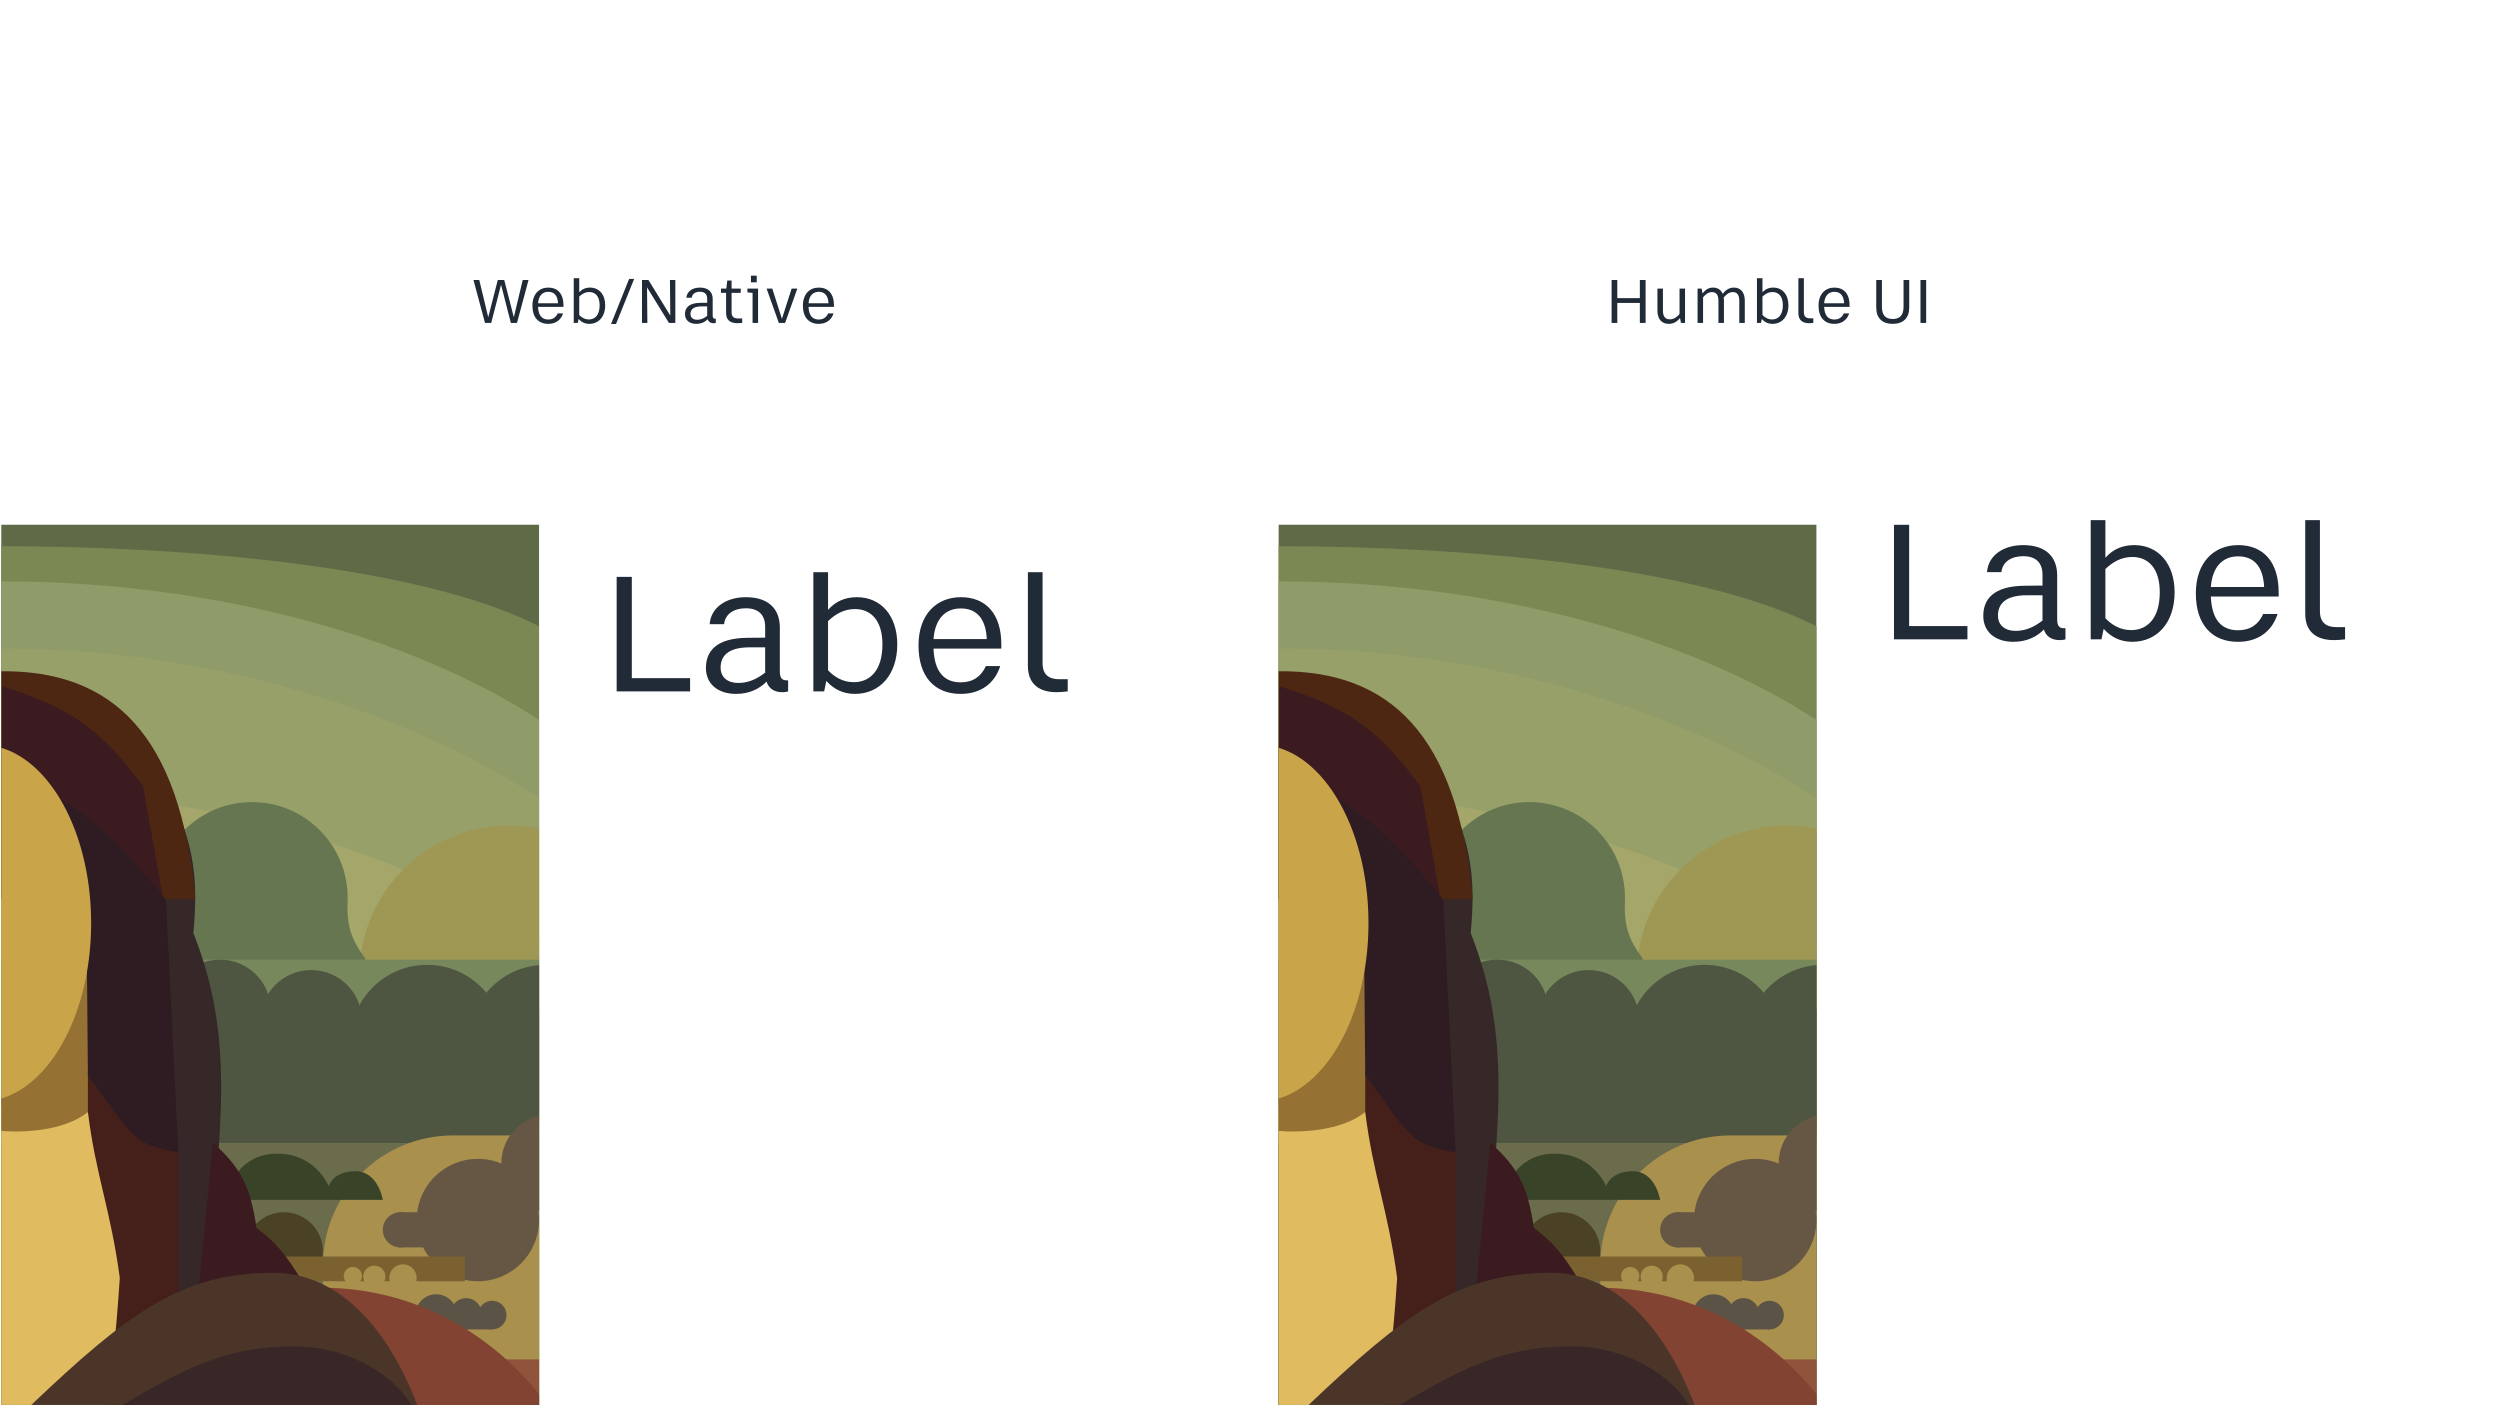 <svg width="1920" height="1080" viewBox="0 0 1920 1080" fill="none" xmlns="http://www.w3.org/2000/svg">
<rect width="1920" height="1080" fill="white"/>
<path d="M529.993 531V520.8H485.233V443.04H473.593V531H529.993ZM603.958 522.48C600.118 522.48 598.918 520.08 598.918 515.64V482.04C598.918 467.64 590.278 458.64 572.758 458.64C557.518 458.64 545.878 466.68 545.038 479.4H556.078C556.918 471.6 563.518 467.16 572.758 467.16C582.718 467.16 587.638 472.32 587.638 481.44V489.72L573.958 489.84C549.718 490.08 542.158 500.4 542.158 513C542.158 525.12 551.158 532.92 565.318 532.92C575.638 532.92 583.558 528.84 588.718 523.44C590.038 528.12 594.118 531.6 600.598 531.6C602.278 531.6 603.958 531.48 605.278 531V522.48H603.958ZM553.438 512.76C553.438 504.36 558.478 497.16 575.638 497.16H587.638V515.88L587.758 516.48C582.238 520.8 575.518 524.52 566.998 524.52C558.718 524.52 553.438 520.08 553.438 512.76ZM658.144 458.64C649.024 458.64 641.824 461.76 635.944 468.36V439.44H624.664V531H632.944L634.624 522.96C640.024 528.96 646.984 532.92 656.584 532.92C675.544 532.92 689.104 518.28 689.104 494.88C689.104 472.92 676.624 458.64 658.144 458.64ZM655.744 523.92C647.344 523.92 640.864 519.96 635.944 514.8V477C641.104 472.08 647.704 467.76 656.584 467.76C668.944 467.76 677.704 476.52 677.704 494.88C677.704 515.64 667.504 523.92 655.744 523.92ZM769.014 494.88C769.014 471.24 757.014 458.64 737.934 458.64C719.574 458.64 705.414 471.48 705.414 495.72C705.414 519.72 717.774 532.92 737.814 532.92C753.054 532.92 763.854 525 768.174 511.56H757.134C753.534 519.6 747.174 524.04 737.814 524.04C725.214 524.04 717.654 516.12 716.934 498.12H769.014V494.88ZM716.934 490.8C718.014 476.4 725.094 467.28 737.934 467.28C750.534 467.28 757.134 475.68 757.854 490.8H716.934ZM813.416 521.64C805.856 521.64 800.696 518.4 800.696 509.4V439.44H789.416V511.08C789.296 526.2 799.136 531.6 811.376 531.6C814.616 531.6 816.896 531.36 820.016 531V521.64H813.416Z" fill="#212B37"/>
<path d="M1510.99 491V480.8H1466.23V403.04H1454.59V491H1510.99ZM1584.96 482.48C1581.12 482.48 1579.92 480.08 1579.92 475.64V442.04C1579.92 427.64 1571.28 418.64 1553.76 418.64C1538.52 418.64 1526.88 426.68 1526.04 439.4H1537.08C1537.92 431.6 1544.52 427.16 1553.76 427.16C1563.72 427.16 1568.64 432.32 1568.64 441.44V449.72L1554.96 449.84C1530.72 450.08 1523.16 460.4 1523.16 473C1523.16 485.12 1532.16 492.92 1546.32 492.92C1556.64 492.92 1564.56 488.84 1569.72 483.44C1571.04 488.12 1575.12 491.6 1581.6 491.6C1583.28 491.6 1584.96 491.48 1586.28 491V482.48H1584.96ZM1534.44 472.76C1534.44 464.36 1539.48 457.16 1556.64 457.16H1568.64V475.88L1568.76 476.48C1563.24 480.8 1556.52 484.52 1548 484.52C1539.72 484.52 1534.44 480.08 1534.44 472.76ZM1639.14 418.64C1630.02 418.64 1622.82 421.76 1616.94 428.36V399.44H1605.66V491H1613.94L1615.62 482.96C1621.02 488.96 1627.98 492.92 1637.58 492.92C1656.54 492.92 1670.1 478.28 1670.1 454.88C1670.1 432.92 1657.62 418.64 1639.14 418.64ZM1636.74 483.92C1628.34 483.92 1621.86 479.96 1616.94 474.8V437C1622.1 432.08 1628.7 427.76 1637.58 427.76C1649.94 427.76 1658.7 436.52 1658.7 454.88C1658.7 475.64 1648.5 483.92 1636.74 483.92ZM1750.01 454.88C1750.01 431.24 1738.01 418.64 1718.93 418.64C1700.57 418.64 1686.41 431.48 1686.41 455.72C1686.41 479.72 1698.77 492.92 1718.81 492.92C1734.05 492.92 1744.85 485 1749.17 471.56H1738.13C1734.53 479.6 1728.17 484.04 1718.81 484.04C1706.21 484.04 1698.65 476.12 1697.93 458.12H1750.01V454.88ZM1697.93 450.8C1699.01 436.4 1706.09 427.28 1718.93 427.28C1731.53 427.28 1738.13 435.68 1738.85 450.8H1697.93ZM1794.42 481.64C1786.86 481.64 1781.7 478.4 1781.7 469.4V399.44H1770.42V471.08C1770.3 486.2 1780.14 491.6 1792.38 491.6C1795.62 491.6 1797.9 491.36 1801.02 491V481.64H1794.42Z" fill="#212B37"/>
<path d="M377.253 248L384.813 218.66L392.328 248H397.053L405.918 215.015H401.463L394.623 243.635L387.243 215.015H382.293L374.958 243.635L368.073 215.015H363.618L372.483 248H377.253ZM432.752 234.455C432.752 225.59 428.252 220.865 421.097 220.865C414.212 220.865 408.902 225.68 408.902 234.77C408.902 243.77 413.537 248.72 421.052 248.72C426.767 248.72 430.817 245.75 432.437 240.71H428.297C426.947 243.725 424.562 245.39 421.052 245.39C416.327 245.39 413.492 242.42 413.222 235.67H432.752V234.455ZM413.222 232.925C413.627 227.525 416.282 224.105 421.097 224.105C425.822 224.105 428.297 227.255 428.567 232.925H413.222ZM453.183 220.865C449.763 220.865 447.063 222.035 444.858 224.51V213.665H440.628V248H443.733L444.363 244.985C446.388 247.235 448.998 248.72 452.598 248.72C459.708 248.72 464.793 243.23 464.793 234.455C464.793 226.22 460.113 220.865 453.183 220.865ZM452.283 245.345C449.133 245.345 446.703 243.86 444.858 241.925V227.75C446.793 225.905 449.268 224.285 452.598 224.285C457.233 224.285 460.518 227.57 460.518 234.455C460.518 242.24 456.693 245.345 452.283 245.345ZM487.019 214.205H483.149L469.289 248.81H473.114L487.019 214.205ZM497.188 248L496.918 220.685L513.748 248H518.653V215.015H514.513L514.783 242.33L497.998 215.015H493.048V248H497.188ZM549.23 244.805C547.79 244.805 547.34 243.905 547.34 242.24V229.64C547.34 224.24 544.1 220.865 537.53 220.865C531.815 220.865 527.45 223.88 527.135 228.65H531.275C531.59 225.725 534.065 224.06 537.53 224.06C541.265 224.06 543.11 225.995 543.11 229.415V232.52L537.98 232.565C528.89 232.655 526.055 236.525 526.055 241.25C526.055 245.795 529.43 248.72 534.74 248.72C538.61 248.72 541.58 247.19 543.515 245.165C544.01 246.92 545.54 248.225 547.97 248.225C548.6 248.225 549.23 248.18 549.725 248V244.805H549.23ZM530.285 241.16C530.285 238.01 532.175 235.31 538.61 235.31H543.11V242.33L543.155 242.555C541.085 244.175 538.565 245.57 535.37 245.57C532.265 245.57 530.285 243.905 530.285 241.16ZM566.862 244.58C563.577 244.58 561.867 243.185 561.867 239.945V224.915H568.887V221.63H561.867V215.465H558.537L557.817 221.63H553.722V224.915H557.637V240.305C557.637 245.795 560.742 248.225 566.412 248.225C567.627 248.225 568.977 248.135 570.012 248V244.58H566.862ZM576.717 211.73V216.815H581.172V211.73H576.717ZM582.207 221.63H574.017V224.555L577.977 224.915V248H582.207V221.63ZM602.959 248L612.364 221.63H607.954L600.529 244.85L593.104 221.63H588.739L598.144 248H602.959ZM640.482 234.455C640.482 225.59 635.982 220.865 628.827 220.865C621.942 220.865 616.632 225.68 616.632 234.77C616.632 243.77 621.267 248.72 628.782 248.72C634.497 248.72 638.547 245.75 640.167 240.71H636.027C634.677 243.725 632.292 245.39 628.782 245.39C624.057 245.39 621.222 242.42 620.952 235.67H640.482V234.455ZM620.952 232.925C621.357 227.525 624.012 224.105 628.827 224.105C633.552 224.105 636.027 227.255 636.297 232.925H620.952Z" fill="#212B37"/>
<path d="M1242.08 248V232.655H1259.4V248H1263.81V215.015H1259.4V228.965H1242.08V215.015H1237.71V248H1242.08ZM1289.88 241.16C1288.08 243.32 1285.69 245.255 1282.5 245.255C1278.99 245.255 1277.14 243.185 1277.14 238.55V221.63H1272.91V238.73C1272.91 244.625 1275.84 248.72 1281.6 248.72C1285.29 248.72 1287.99 247.055 1290.24 244.22L1291 248H1294.11V221.63H1289.88V241.16ZM1331.63 220.865C1327.89 220.865 1325.24 222.845 1323.03 225.635C1321.77 222.71 1319.3 220.865 1315.61 220.865C1312.19 220.865 1309.71 222.53 1307.6 225.32L1306.83 221.63H1303.73V248H1307.96V228.335C1309.71 226.175 1311.87 224.33 1314.84 224.33C1318.35 224.33 1319.75 226.805 1319.75 231.125V248H1323.98V230.855C1323.98 230 1323.93 229.235 1323.8 228.47C1325.6 226.31 1327.76 224.33 1330.86 224.33C1334.42 224.33 1335.77 226.85 1335.77 231.125V248H1340V230.855C1340 225.05 1337.25 220.865 1331.63 220.865ZM1361.9 220.865C1358.48 220.865 1355.78 222.035 1353.57 224.51V213.665H1349.34V248H1352.45L1353.08 244.985C1355.1 247.235 1357.71 248.72 1361.31 248.72C1368.42 248.72 1373.51 243.23 1373.51 234.455C1373.51 226.22 1368.83 220.865 1361.9 220.865ZM1361 245.345C1357.85 245.345 1355.42 243.86 1353.57 241.925V227.75C1355.51 225.905 1357.98 224.285 1361.31 224.285C1365.95 224.285 1369.23 227.57 1369.23 234.455C1369.23 242.24 1365.41 245.345 1361 245.345ZM1390.15 244.49C1387.32 244.49 1385.38 243.275 1385.38 239.9V213.665H1381.15V240.53C1381.11 246.2 1384.8 248.225 1389.39 248.225C1390.6 248.225 1391.46 248.135 1392.63 248V244.49H1390.15ZM1420.48 234.455C1420.48 225.59 1415.98 220.865 1408.82 220.865C1401.94 220.865 1396.63 225.68 1396.63 234.77C1396.63 243.77 1401.26 248.72 1408.78 248.72C1414.49 248.72 1418.54 245.75 1420.16 240.71H1416.02C1414.67 243.725 1412.29 245.39 1408.78 245.39C1404.05 245.39 1401.22 242.42 1400.95 235.67H1420.48V234.455ZM1400.95 232.925C1401.35 227.525 1404.01 224.105 1408.82 224.105C1413.55 224.105 1416.02 227.255 1416.29 232.925H1400.95ZM1453.59 248.72C1461.69 248.72 1466.28 244.265 1466.28 236.255V215.015H1461.92V235.67C1461.92 242.015 1459.13 244.985 1453.59 244.985C1448.1 244.985 1445.31 242.015 1445.31 235.67V215.015H1440.95V236.255C1440.95 244.265 1445.54 248.72 1453.59 248.72ZM1479.29 248V215.015H1474.93V248H1479.29Z" fill="#212B37"/>
<g clip-path="url(#clip0_32_605)">
<rect width="413" height="676" transform="translate(1 403)" fill="white"/>
<rect x="1" y="403" width="413" height="676" fill="#5F6B47"/>
<path d="M1 419.5C145 419.5 324 435 414 481V1079H1V419.5Z" fill="#7B8853"/>
<path d="M1 446.5C179.5 446.5 328.863 496.573 414 553V1079H1V446.5Z" fill="#8F9B69"/>
<path d="M1 498C179.5 498 328.863 556.573 414 613V1079H1V498Z" fill="#97A069"/>
<path d="M1 607.5C179.5 607.5 328.863 666.073 414 722.5V1079H1V607.5Z" fill="#A5A66A"/>
<circle cx="391" cy="749" r="115" fill="#9F9854"/>
<path d="M120 689.5C120 648.907 152.907 616 193.5 616C234.093 616 267 648.907 267 689.5C266.015 710.731 269.252 720.774 280.5 736C280.5 776.593 234.093 805 193.5 805C152.907 805 120 772.093 120 731.5V689.5Z" fill="#667651"/>
<rect x="1" y="737" width="413" height="342" fill="#77885C"/>
<circle cx="169" cy="776" r="39" fill="#4E5641"/>
<circle cx="239" cy="784" r="39" fill="#4E5641"/>
<circle cx="328" cy="800" r="59" fill="#4E5641"/>
<circle cx="419" cy="800" r="59" fill="#4E5641"/>
<rect x="125" y="775" width="289" height="103" fill="#4E5641"/>
<rect x="1" y="878" width="413" height="201" fill="#6B6C4C"/>
<path d="M248 972C248 916.772 292.772 872 348 872H414V1046H248V972Z" fill="#A9904D"/>
<rect x="313" y="1044" width="101" height="35" fill="#90543C"/>
<circle cx="218" cy="961" r="30" fill="#4B4225"/>
<circle cx="335" cy="1010" r="16" fill="#5B5346"/>
<circle cx="358" cy="1009" r="12" fill="#5B5346"/>
<circle cx="378" cy="1010" r="11" fill="#5B5346"/>
<rect x="328" y="1004" width="50" height="17" fill="#5B5346"/>
<ellipse cx="247.5" cy="1223.5" rx="219.5" ry="234.5" fill="#824332"/>
<path d="M294 921.5H173C173 921.5 178.5 886 213 886C242.5 886 252.5 911 252.5 911C252.5 911 255.5 899.5 273 899.5C290.5 899.5 294 921.5 294 921.5Z" fill="#394328"/>
<path d="M141 635C130 621.5 124.985 612.248 110 604C130.055 710.827 140.115 773.894 110 1014.5L157.5 988.5C171.5 860 179.458 795.262 148.5 716.5C152 680 149 658.5 141 635Z" fill="#362828"/>
<circle cx="367" cy="937" r="47" fill="#665744"/>
<circle cx="422.5" cy="893.5" r="37.5" fill="#665744"/>
<circle cx="307.5" cy="944.5" r="13.5" fill="#665744"/>
<rect x="306" y="931" width="38" height="27" fill="#665744"/>
<rect x="208" y="965" width="149" height="19" fill="#7B6130"/>
<circle cx="271" cy="980" r="7" fill="#A9904D"/>
<circle cx="287.5" cy="980.5" r="8.5" fill="#A9904D"/>
<circle cx="309.5" cy="981.5" r="10.5" fill="#A9904D"/>
<path d="M56 812L137 884V1022H56V812Z" fill="#45201A"/>
<path d="M-17 848L67.5 854C73.5 902.5 85.039 929.216 92 981.5C88.713 1031.2 86.109 1048.2 81.5 1079H-17V848Z" fill="#E0BB60"/>
<path d="M67.5 854C54 865 31.769 869 12 869C8.297 869 4.628 868.847 1 868.545V843.5L67.5 746.5V854Z" fill="#957133"/>
<path d="M150 690.5C88 690.5 117.5 690.5 1 690.5C1 595.783 1 577 1 515.5C86.106 514.882 138.5 563.5 150 690.5Z" fill="#4D2712"/>
<path d="M110 604C75.782 557.424 51.296 542.762 1.5 527V590L126.5 697.5L110 604Z" fill="#3B1B20"/>
<path d="M127.5 691C86.904 640.336 67.642 626.231 34.5 606L66.5 712L67.5 825.5C102.404 873.761 102 879 137 885L127.5 691Z" fill="#2F1C22"/>
<path d="M197 943C192.235 910.545 184.557 896.488 163.5 877.5L152 995.5L232 984C218.641 961.618 210.929 953.686 197 943Z" fill="#3B1B20"/>
<ellipse cx="-14.5" cy="709" rx="84.5" ry="137" fill="#C9A449"/>
<path d="M209.5 977.5C138.977 977.722 97.928 1008.82 24 1079H320.5C294.5 1012 255 977.357 209.5 977.5Z" fill="#4B3528"/>
<path d="M226.634 1034C176.21 1034.1 146.859 1047.88 94 1079H316C297.41 1049.3 259.167 1033.94 226.634 1034Z" fill="#392727"/>
</g>
<g clip-path="url(#clip1_32_605)">
<rect width="413" height="676" transform="translate(982 403)" fill="white"/>
<rect x="982" y="403" width="413" height="676" fill="#5F6B47"/>
<path d="M982 419.5C1126 419.5 1305 435 1395 481V1079H982V419.5Z" fill="#7B8853"/>
<path d="M982 446.5C1160.5 446.5 1309.86 496.573 1395 553V1079H982V446.5Z" fill="#8F9B69"/>
<path d="M982 498C1160.5 498 1309.86 556.573 1395 613V1079H982V498Z" fill="#97A069"/>
<path d="M982 607.5C1160.5 607.5 1309.86 666.073 1395 722.5V1079H982V607.5Z" fill="#A5A66A"/>
<circle cx="1372" cy="749" r="115" fill="#9F9854"/>
<path d="M1101 689.5C1101 648.907 1133.91 616 1174.5 616C1215.09 616 1248 648.907 1248 689.5C1247.02 710.731 1250.25 720.774 1261.5 736C1261.5 776.593 1215.09 805 1174.5 805C1133.91 805 1101 772.093 1101 731.5V689.5Z" fill="#667651"/>
<rect x="982" y="737" width="413" height="342" fill="#77885C"/>
<circle cx="1150" cy="776" r="39" fill="#4E5641"/>
<circle cx="1220" cy="784" r="39" fill="#4E5641"/>
<circle cx="1309" cy="800" r="59" fill="#4E5641"/>
<circle cx="1400" cy="800" r="59" fill="#4E5641"/>
<rect x="1106" y="775" width="289" height="103" fill="#4E5641"/>
<rect x="982" y="878" width="413" height="201" fill="#6B6C4C"/>
<path d="M1229 972C1229 916.772 1273.77 872 1329 872H1395V1046H1229V972Z" fill="#A9904D"/>
<rect x="1294" y="1044" width="101" height="35" fill="#90543C"/>
<circle cx="1199" cy="961" r="30" fill="#4B4225"/>
<circle cx="1316" cy="1010" r="16" fill="#5B5346"/>
<circle cx="1339" cy="1009" r="12" fill="#5B5346"/>
<circle cx="1359" cy="1010" r="11" fill="#5B5346"/>
<rect x="1309" y="1004" width="50" height="17" fill="#5B5346"/>
<ellipse cx="1228.5" cy="1223.5" rx="219.5" ry="234.5" fill="#824332"/>
<path d="M1275 921.5H1154C1154 921.5 1159.5 886 1194 886C1223.5 886 1233.5 911 1233.5 911C1233.5 911 1236.5 899.5 1254 899.5C1271.5 899.5 1275 921.5 1275 921.5Z" fill="#394328"/>
<path d="M1122 635C1111 621.5 1105.98 612.248 1091 604C1111.06 710.827 1121.12 773.894 1091 1014.5L1138.5 988.5C1152.5 860 1160.46 795.262 1129.5 716.5C1133 680 1130 658.5 1122 635Z" fill="#362828"/>
<circle cx="1348" cy="937" r="47" fill="#665744"/>
<circle cx="1403.5" cy="893.5" r="37.5" fill="#665744"/>
<circle cx="1288.5" cy="944.5" r="13.5" fill="#665744"/>
<rect x="1287" y="931" width="38" height="27" fill="#665744"/>
<rect x="1189" y="965" width="149" height="19" fill="#7B6130"/>
<circle cx="1252" cy="980" r="7" fill="#A9904D"/>
<circle cx="1268.5" cy="980.5" r="8.5" fill="#A9904D"/>
<circle cx="1290.5" cy="981.5" r="10.5" fill="#A9904D"/>
<path d="M1037 812L1118 884V1022H1037V812Z" fill="#45201A"/>
<path d="M964 848L1048.5 854C1054.5 902.5 1066.04 929.216 1073 981.5C1069.71 1031.2 1067.11 1048.2 1062.5 1079H964V848Z" fill="#E0BB60"/>
<path d="M1048.5 854C1035 865 1012.77 869 993 869C989.297 869 985.628 868.847 982 868.545V843.5L1048.5 746.5V854Z" fill="#957133"/>
<path d="M1131 690.5C1069 690.5 1098.5 690.5 982 690.5C982 595.783 982 577 982 515.5C1067.11 514.882 1119.5 563.5 1131 690.5Z" fill="#4D2712"/>
<path d="M1091 604C1056.78 557.424 1032.3 542.762 982.5 527V590L1107.5 697.5L1091 604Z" fill="#3B1B20"/>
<path d="M1108.5 691C1067.9 640.336 1048.64 626.231 1015.5 606L1047.5 712L1048.5 825.5C1083.4 873.761 1083 879 1118 885L1108.5 691Z" fill="#2F1C22"/>
<path d="M1178 943C1173.23 910.545 1165.56 896.488 1144.5 877.5L1133 995.5L1213 984C1199.64 961.618 1191.93 953.686 1178 943Z" fill="#3B1B20"/>
<ellipse cx="966.5" cy="709" rx="84.5" ry="137" fill="#C9A449"/>
<path d="M1190.5 977.5C1119.98 977.722 1078.93 1008.82 1005 1079H1301.5C1275.5 1012 1236 977.357 1190.5 977.5Z" fill="#4B3528"/>
<path d="M1207.63 1034C1157.21 1034.1 1127.86 1047.88 1075 1079H1297C1278.41 1049.3 1240.17 1033.94 1207.63 1034Z" fill="#392727"/>
</g>
<defs>
<clipPath id="clip0_32_605">
<rect width="413" height="676" fill="white" transform="translate(1 403)"/>
</clipPath>
<clipPath id="clip1_32_605">
<rect width="413" height="676" fill="white" transform="translate(982 403)"/>
</clipPath>
</defs>
</svg>
